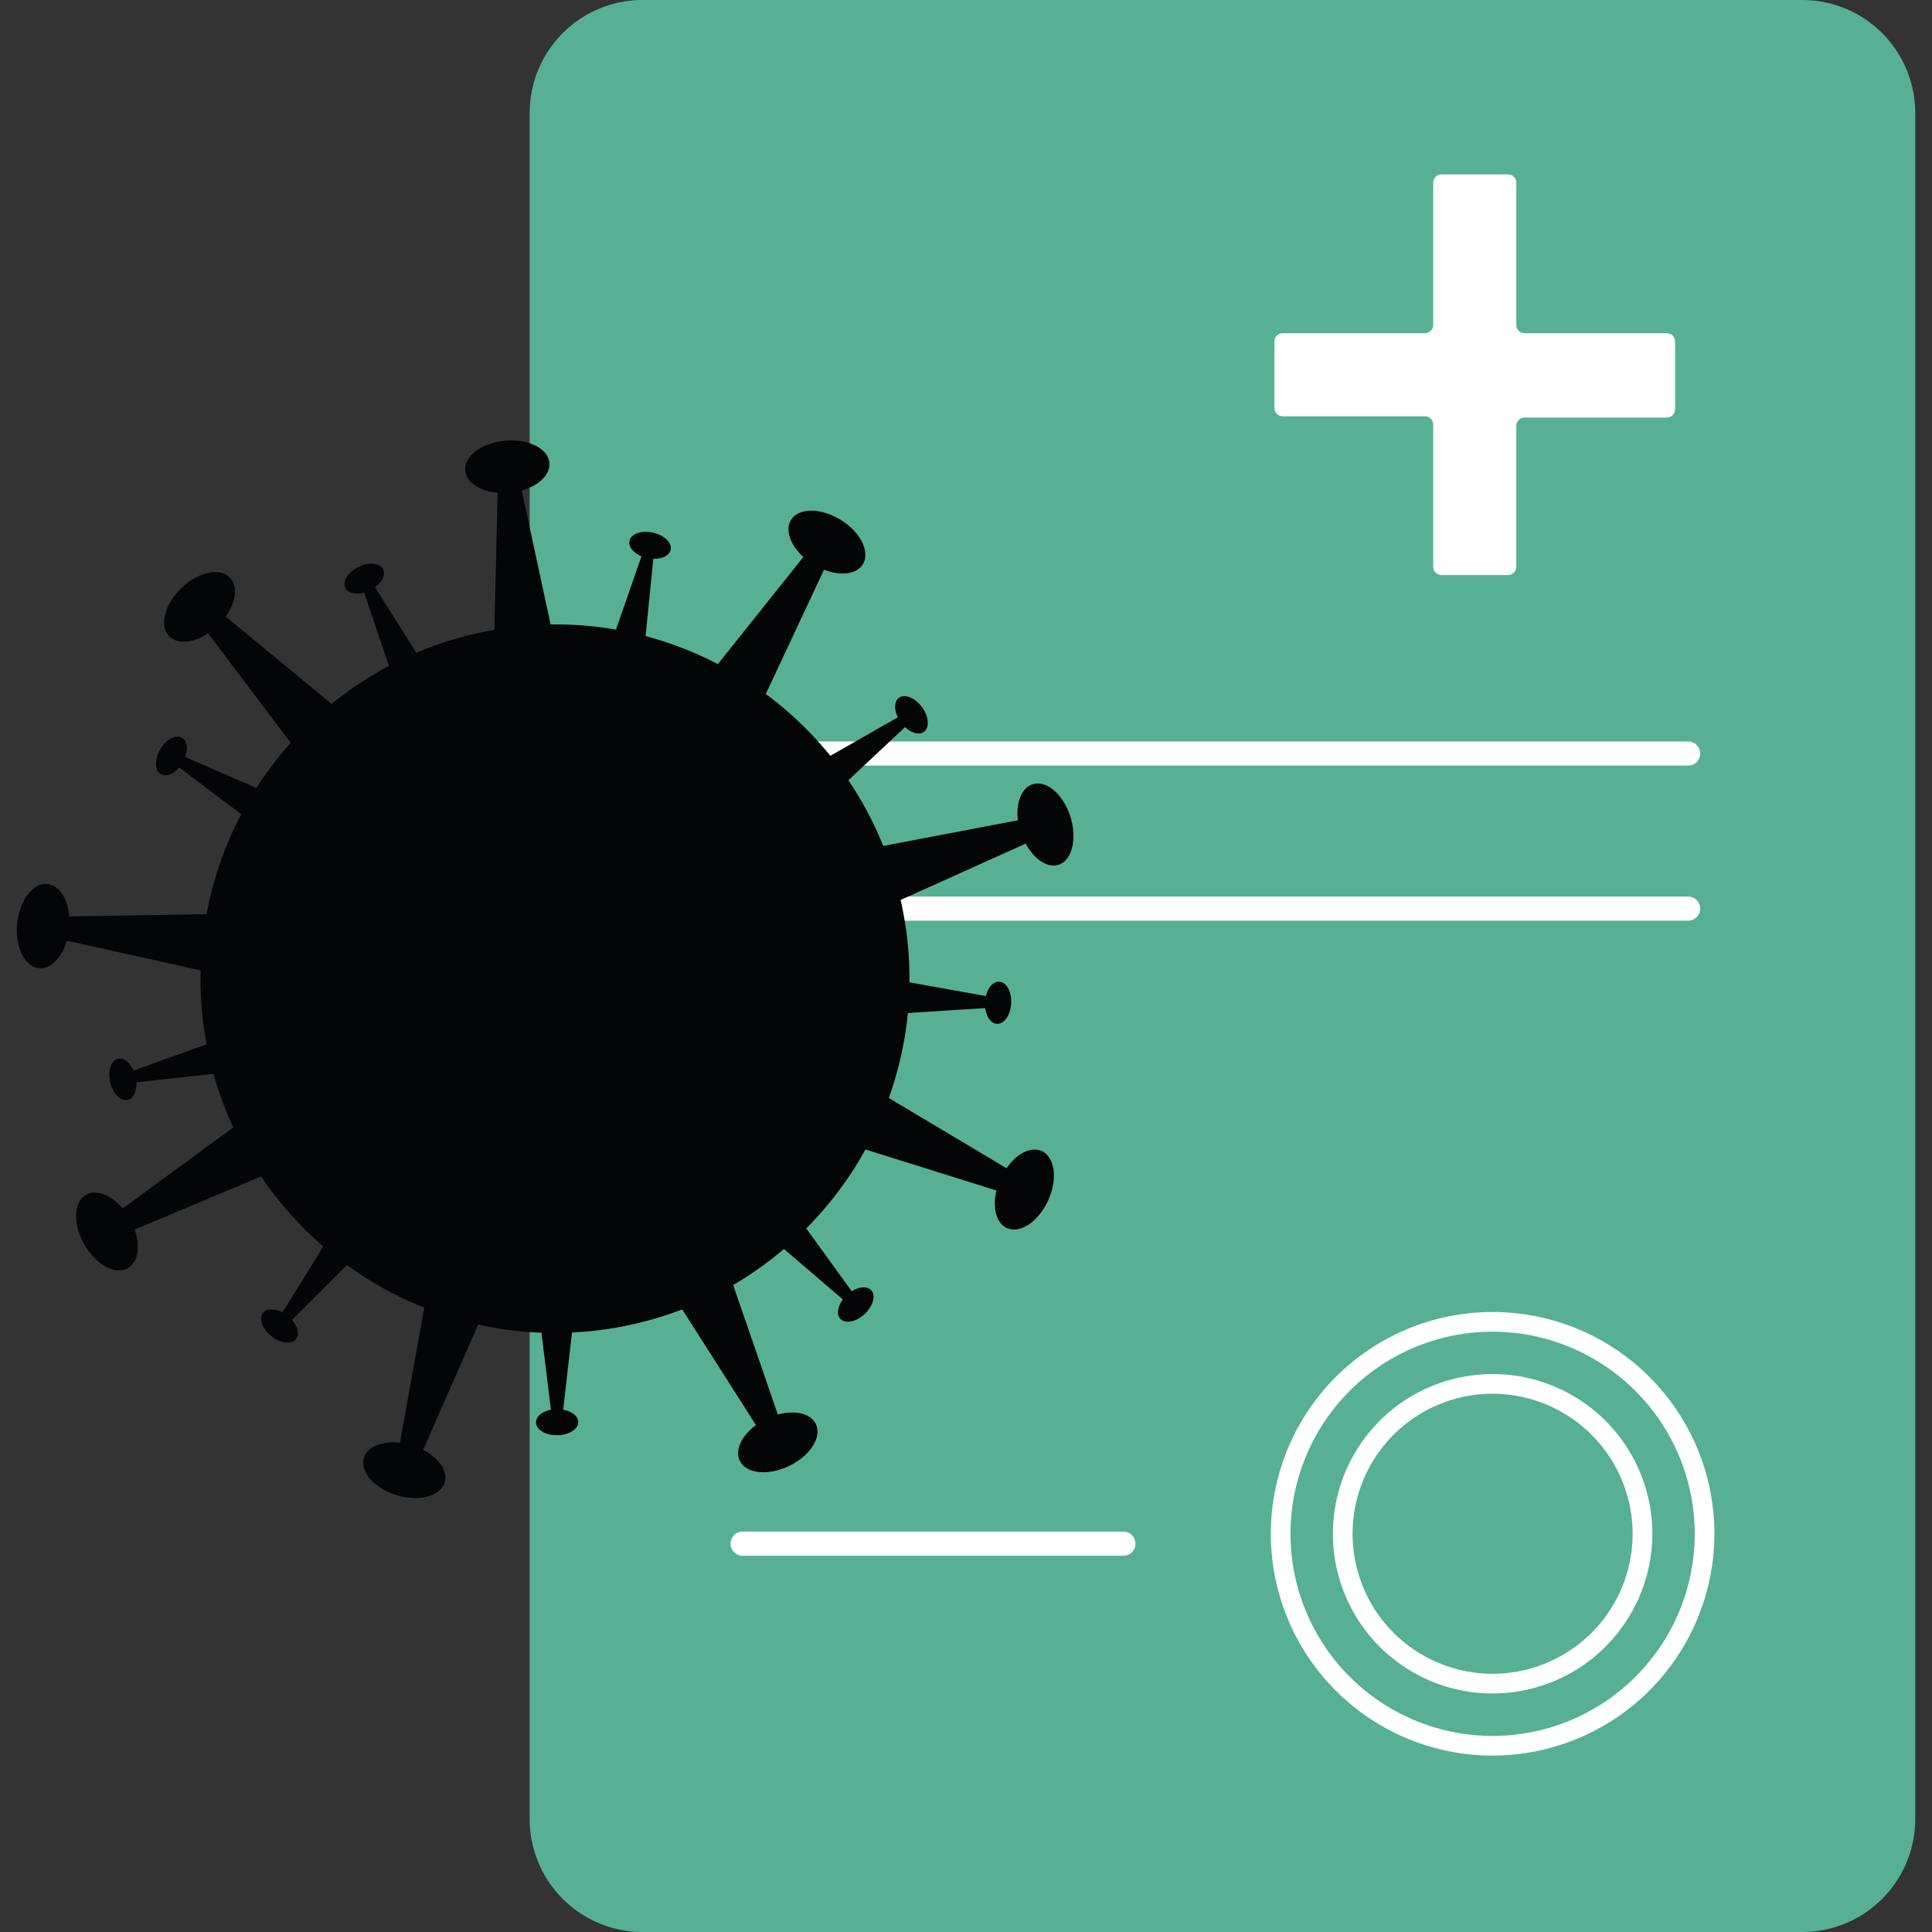 <svg xmlns="http://www.w3.org/2000/svg" width="75" height="75" viewBox="0 0 75 75">
  <rect x="0" y="0" width="75" height="75" fill="#333333" stroke="none"/>
  <g id="Group_4112" data-name="Group 4112" transform="translate(-663.965 -337.659)">
    <g id="Group_4111" data-name="Group 4111">
      <path id="Path_3401" data-name="Path 3401" d="M684.527,361.284V342.045a4.386,4.386,0,0,1,4.386-4.386h45.015a4.386,4.386,0,0,1,4.386,4.386v66.228a4.386,4.386,0,0,1-4.386,4.386H688.913a4.386,4.386,0,0,1-4.386-4.386v-18.8" fill="#57b093"/>
      <g id="Group_4105" data-name="Group 4105">
        <path id="Path_3402" data-name="Path 3402" d="M729.474,367.38h-36.7a.469.469,0,0,1,0-.937h36.7a.469.469,0,1,1,0,.937Z" fill="#fff"/>
      </g>
      <g id="Group_4106" data-name="Group 4106">
        <path id="Path_3403" data-name="Path 3403" d="M729.474,373.4h-36.7a.469.469,0,0,1,0-.937h36.7a.469.469,0,1,1,0,.937Z" fill="#fff"/>
      </g>
      <g id="Group_4107" data-name="Group 4107">
        <path id="Path_3404" data-name="Path 3404" d="M707.553,398.053h-14.78a.469.469,0,0,1,0-.937h14.78a.469.469,0,1,1,0,.937Z" fill="#fff"/>
      </g>
      <g id="Group_4108" data-name="Group 4108">
        <path id="Path_3405" data-name="Path 3405" d="M721.908,405.811a8.61,8.61,0,1,1,8.61-8.61A8.62,8.62,0,0,1,721.908,405.811Zm0-16.456a7.846,7.846,0,1,0,7.846,7.846A7.855,7.855,0,0,0,721.908,389.355Z" fill="#fff"/>
      </g>
      <g id="Group_4109" data-name="Group 4109">
        <path id="Path_3406" data-name="Path 3406" d="M721.908,403.4a6.2,6.2,0,1,1,6.2-6.2A6.208,6.208,0,0,1,721.908,403.4Zm0-11.637a5.436,5.436,0,1,0,5.436,5.437A5.443,5.443,0,0,0,721.908,391.764Z" fill="#fff"/>
      </g>
      <g id="Group_4110" data-name="Group 4110">
        <path id="Path_3407" data-name="Path 3407" d="M728.991,350.926a.324.324,0,0,0-.332-.332h-5.5a.324.324,0,0,1-.332-.332v-5.5a.324.324,0,0,0-.332-.332h-2.561a.324.324,0,0,0-.332.332v5.5a.325.325,0,0,1-.333.332h-5.5a.324.324,0,0,0-.332.332v2.561a.324.324,0,0,0,.332.332h5.5a.325.325,0,0,1,.333.332v5.5a.324.324,0,0,0,.332.332h2.561a.324.324,0,0,0,.332-.332V354.2a.324.324,0,0,1,.332-.332h5.5a.325.325,0,0,0,.332-.332Z" fill="#fff"/>
      </g>
      <path id="Path_3408" data-name="Path 3408" d="M705.517,369.362c-.273-.865-.926-1.427-1.462-1.258-.437.138-.657.726-.575,1.4l-5.228.995a13.546,13.546,0,0,0-1.353-2.551l2.2-2.063c.25.233.553.316.735.182.224-.165.19-.6-.078-.96s-.67-.523-.891-.359c-.186.134-.2.449-.043.756L696.2,367a13.8,13.8,0,0,0-2.508-2.4l2.261-4.825c.64.25,1.263.181,1.505-.208.294-.476-.086-1.25-.856-1.725s-1.63-.48-1.929,0c-.242.389-.025.977.48,1.439l-3.32,4.16a13.647,13.647,0,0,0-2.807-1.09l.3-3c.341.013.622-.125.674-.346.061-.272-.25-.571-.692-.67s-.847.047-.908.32c-.047.225.152.467.467.6l-.99,2.846a13.653,13.653,0,0,0-2.538-.2l-1.12-5.2c.662-.191,1.116-.619,1.073-1.077-.052-.558-.826-.943-1.73-.856s-1.591.6-1.535,1.163c.043.458.571.8,1.254.856l-.125,5.323a13.622,13.622,0,0,0-3.032.891l-1.6-2.547c.277-.2.415-.48.316-.688-.121-.25-.549-.3-.956-.1s-.64.557-.518.808c.1.208.4.277.735.186l.964,2.85a13.751,13.751,0,0,0-2.227,1.474l-4.112-3.39c.4-.558.489-1.176.169-1.509-.39-.406-1.233-.225-1.886.4s-.869,1.462-.48,1.868c.316.333.943.268,1.514-.108l3.208,4.25a13.8,13.8,0,0,0-1.332,1.752l-2.763-1.2c.117-.324.074-.631-.125-.748-.242-.139-.623.06-.848.454s-.216.821.026.96c.2.116.489,0,.714-.26l2.408,1.812a13.711,13.711,0,0,0-1.349,3.883l-5.327.086c-.056-.683-.393-1.21-.847-1.258-.558-.056-1.081.627-1.176,1.531s.285,1.677.843,1.734c.458.047.89-.407,1.085-1.064l5.193,1.15a13.658,13.658,0,0,0,.056,1.626c.039.424.1.839.178,1.245l-2.837,1.021c-.138-.316-.38-.511-.6-.459-.273.065-.411.472-.307.913s.406.743.679.683c.224-.052.354-.333.341-.679l2.992-.333a13.594,13.594,0,0,0,.766,2.08l-4.294,3.152c-.441-.527-1.02-.761-1.418-.536-.489.277-.519,1.137-.074,1.924s1.2,1.2,1.691.925c.4-.225.493-.847.268-1.5l4.908-2.062a13.782,13.782,0,0,0,2.412,2.719l-1.582,2.565c-.3-.16-.614-.16-.757.017-.173.22-.026.623.324.9s.783.328.956.112c.143-.177.069-.484-.156-.744l2.136-2.127a13.684,13.684,0,0,0,3,1.652l-.943,5.245c-.683-.078-1.267.151-1.4.588-.164.536.407,1.184,1.272,1.448s1.7.043,1.863-.493c.134-.441-.225-.951-.834-1.271l2.136-4.86a13.616,13.616,0,0,0,2.456.316l.367,2.992c-.337.065-.579.259-.579.488,0,.281.367.506.821.5s.817-.229.817-.51c0-.23-.246-.42-.583-.48l.341-3c.212-.008.428-.026.64-.043a13.8,13.8,0,0,0,3.641-.852l2.862,4.493c-.553.406-.83.968-.626,1.383.242.506,1.1.593,1.915.2s1.28-1.12,1.033-1.626c-.2-.415-.812-.549-1.474-.367l-1.734-5.029a13.543,13.543,0,0,0,1.972-1.4l2.287,1.958c-.2.273-.255.584-.1.753.19.2.614.125.942-.182s.446-.722.26-.925c-.156-.169-.467-.143-.757.039l-1.768-2.439a13.749,13.749,0,0,0,2.3-3.066l5.085,1.592c-.16.665-.009,1.275.41,1.461.51.229,1.224-.255,1.6-1.081s.255-1.682-.255-1.911c-.42-.186-.973.1-1.362.67l-4.571-2.728a13.837,13.837,0,0,0,.74-3.3l3.005-.191c.043.342.225.6.454.61.281.013.523-.337.549-.791s-.182-.831-.463-.844c-.229-.012-.436.221-.514.558l-2.971-.532a13.527,13.527,0,0,0-.06-1.448,13.918,13.918,0,0,0-.281-1.751l4.855-2.188c.325.605.839.96,1.276.821C705.577,371.066,705.789,370.227,705.517,369.362Z" fill="#040506"/>
    </g>
    <rect id="Rectangle_852" data-name="Rectangle 852" width="75" height="75" transform="translate(663.965 337.659)" fill="none"/>
  </g>
</svg>
